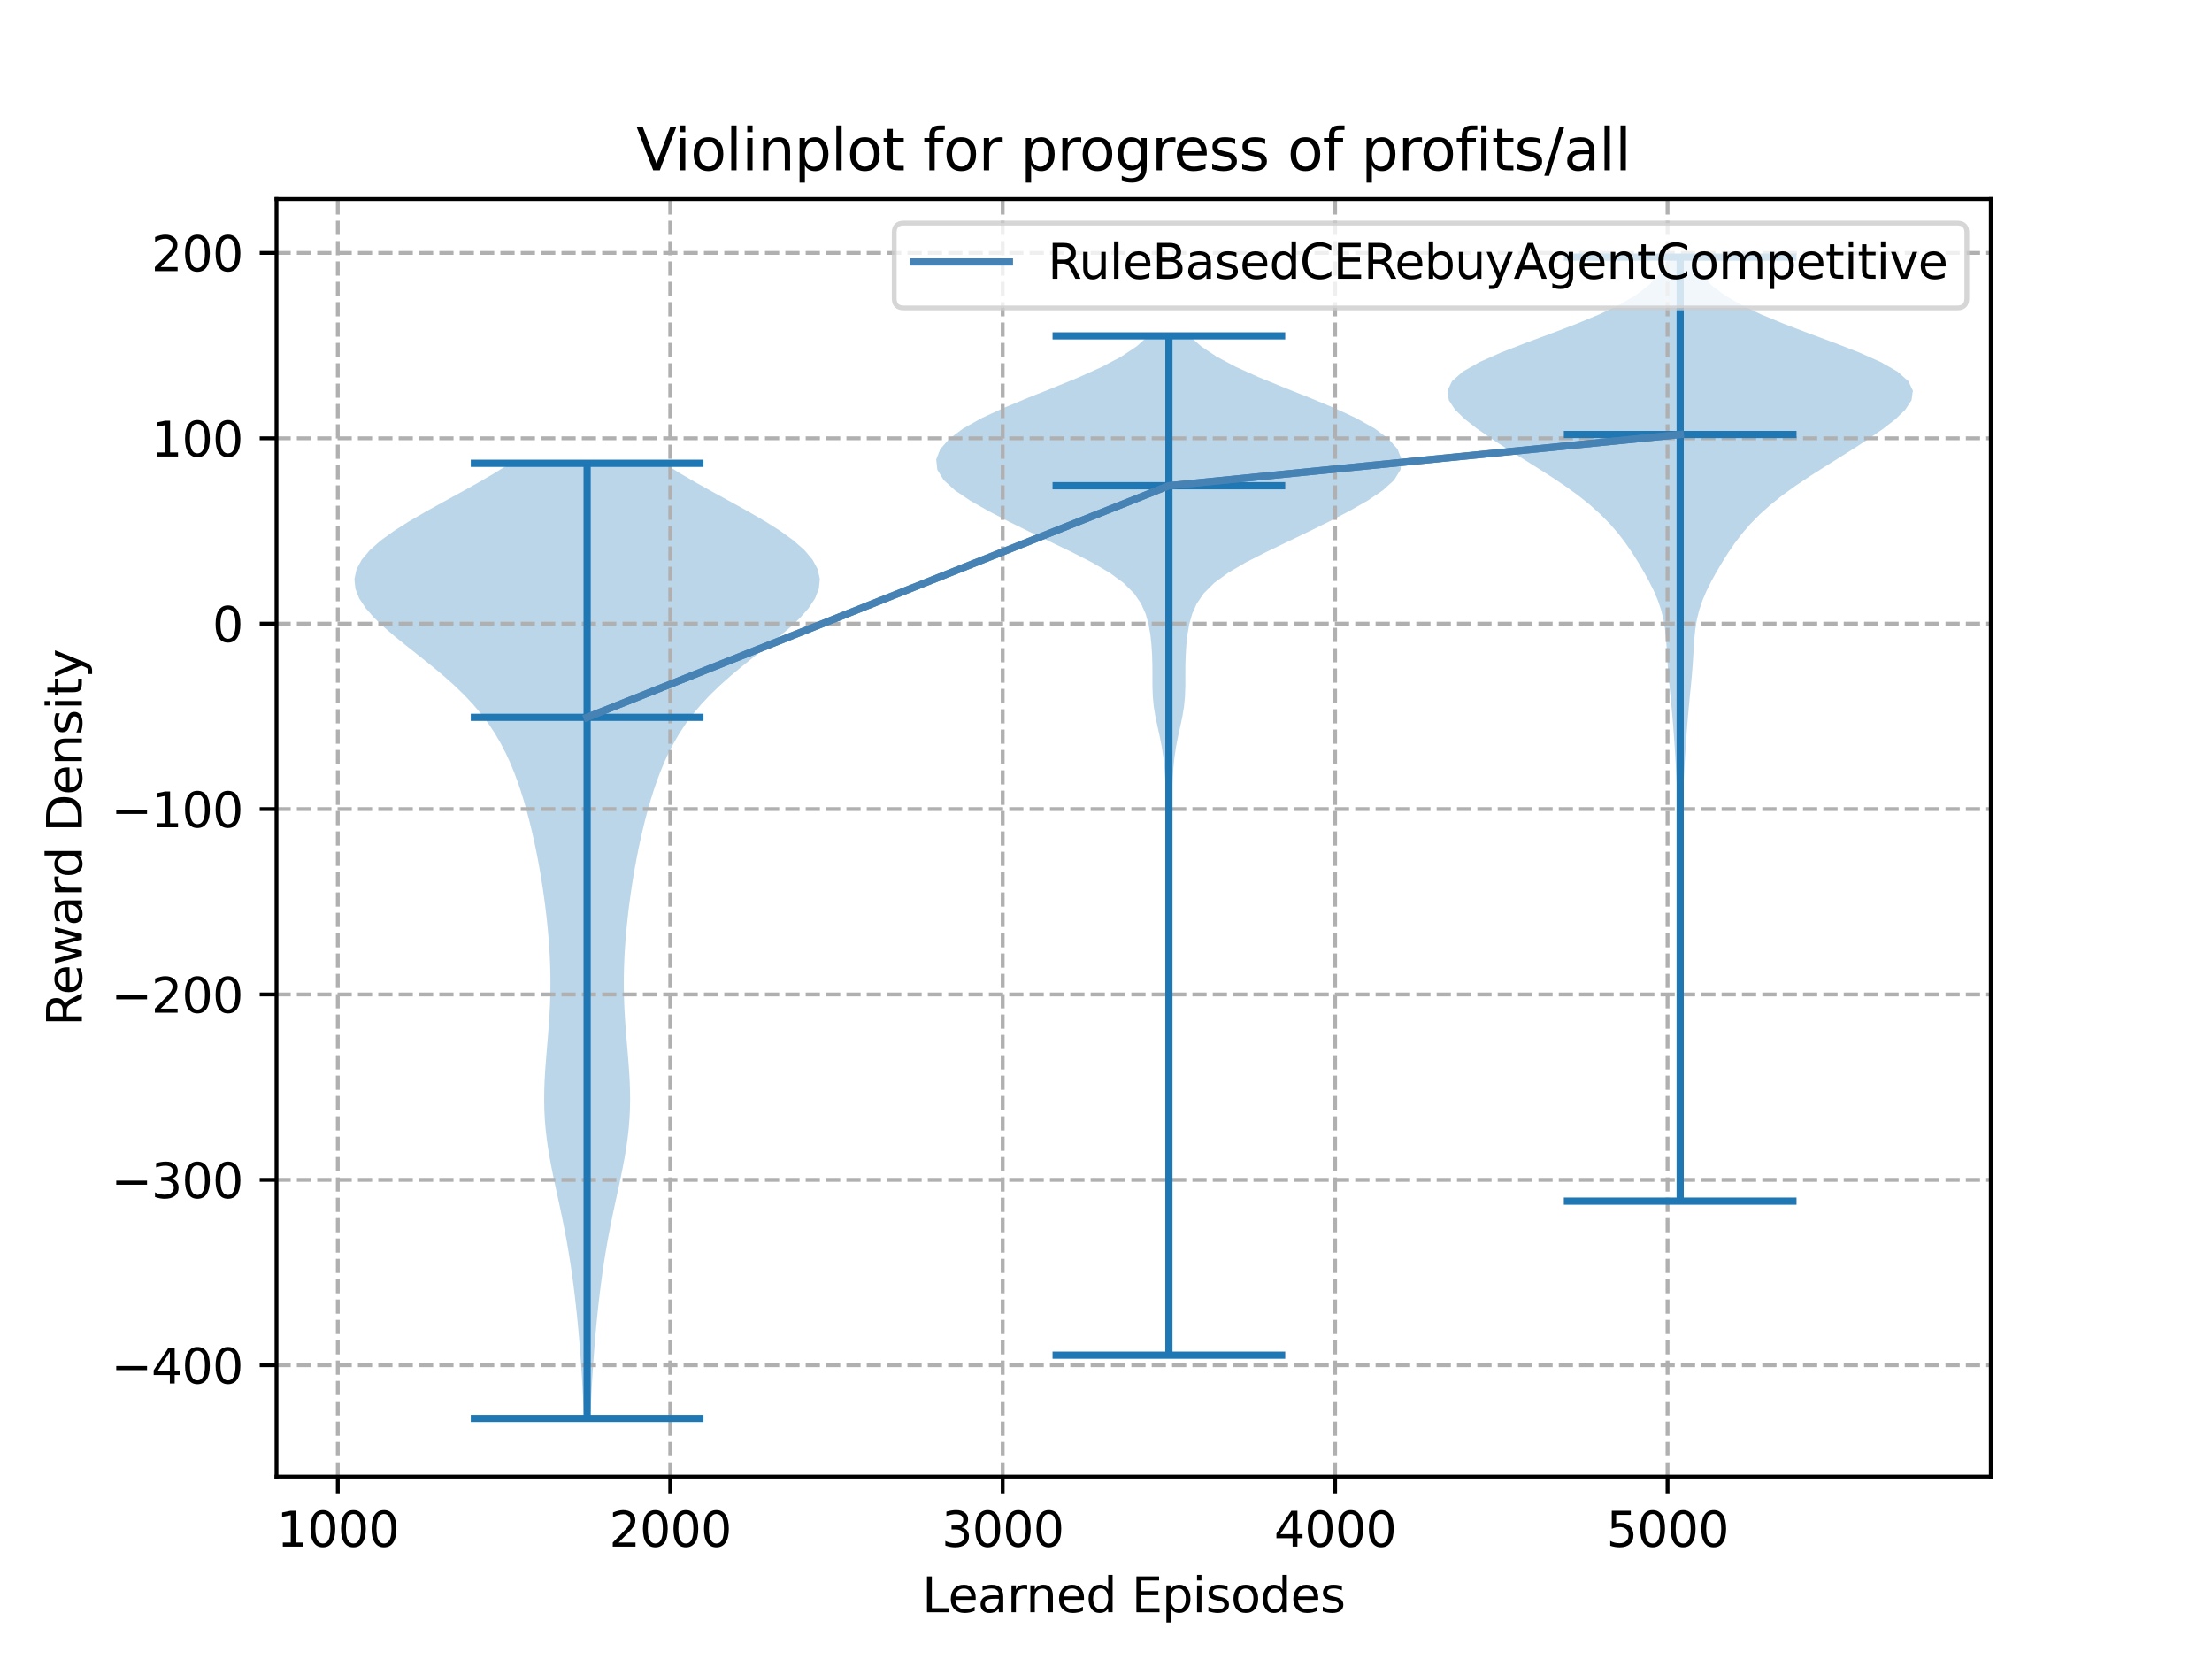 <?xml version="1.0" encoding="utf-8" standalone="no"?>
<!DOCTYPE svg PUBLIC "-//W3C//DTD SVG 1.1//EN"
  "http://www.w3.org/Graphics/SVG/1.1/DTD/svg11.dtd">
<svg xmlns:xlink="http://www.w3.org/1999/xlink" width="460.8pt" height="345.6pt" viewBox="0 0 460.8 345.6" xmlns="http://www.w3.org/2000/svg" version="1.1">
 <defs>
  <style type="text/css">*{stroke-linejoin: round; stroke-linecap: butt}</style>
 </defs>
 <g id="figure_1">
  <g id="patch_1">
   <path d="M 0 345.6 
L 460.8 345.6 
L 460.8 0 
L 0 0 
z
" style="fill: #ffffff"/>
  </g>
  <g id="axes_1">
   <g id="patch_2">
    <path d="M 57.6 307.584 
L 414.72 307.584 
L 414.72 41.472 
L 57.6 41.472 
z
" style="fill: #ffffff"/>
   </g>
   <g id="PolyCollection_1">
    <path d="M 122.962 295.488 
L 121.657 295.488 
L 121.567 293.478 
L 121.469 291.468 
L 121.364 289.459 
L 121.25 287.449 
L 121.127 285.439 
L 120.991 283.429 
L 120.844 281.419 
L 120.684 279.409 
L 120.51 277.4 
L 120.322 275.39 
L 120.119 273.38 
L 119.901 271.37 
L 119.665 269.36 
L 119.412 267.35 
L 119.14 265.341 
L 118.846 263.331 
L 118.529 261.321 
L 118.189 259.311 
L 117.823 257.301 
L 117.435 255.292 
L 117.025 253.282 
L 116.6 251.272 
L 116.164 249.262 
L 115.728 247.252 
L 115.299 245.242 
L 114.891 243.233 
L 114.512 241.223 
L 114.175 239.213 
L 113.889 237.203 
L 113.66 235.193 
L 113.494 233.184 
L 113.393 231.174 
L 113.356 229.164 
L 113.377 227.154 
L 113.449 225.144 
L 113.564 223.134 
L 113.709 221.125 
L 113.873 219.115 
L 114.043 217.105 
L 114.209 215.095 
L 114.359 213.085 
L 114.486 211.075 
L 114.582 209.066 
L 114.644 207.056 
L 114.669 205.046 
L 114.656 203.036 
L 114.605 201.026 
L 114.518 199.017 
L 114.396 197.007 
L 114.242 194.997 
L 114.058 192.987 
L 113.846 190.977 
L 113.606 188.967 
L 113.341 186.958 
L 113.05 184.948 
L 112.734 182.938 
L 112.392 180.928 
L 112.022 178.918 
L 111.625 176.908 
L 111.197 174.899 
L 110.737 172.889 
L 110.242 170.879 
L 109.709 168.869 
L 109.132 166.859 
L 108.507 164.85 
L 107.824 162.84 
L 107.074 160.83 
L 106.243 158.82 
L 105.316 156.81 
L 104.275 154.8 
L 103.099 152.791 
L 101.768 150.781 
L 100.262 148.771 
L 98.568 146.761 
L 96.677 144.751 
L 94.592 142.741 
L 92.329 140.732 
L 89.919 138.722 
L 87.41 136.712 
L 84.869 134.702 
L 82.375 132.692 
L 80.023 130.683 
L 77.914 128.673 
L 76.15 126.663 
L 74.828 124.653 
L 74.034 122.643 
L 73.833 120.633 
L 74.264 118.624 
L 75.339 116.614 
L 77.039 114.604 
L 79.314 112.594 
L 82.088 110.584 
L 85.262 108.575 
L 88.723 106.565 
L 92.35 104.555 
L 96.024 102.545 
L 99.632 100.535 
L 103.077 98.525 
L 106.279 96.516 
L 138.339 96.516 
L 138.339 96.516 
L 141.542 98.525 
L 144.987 100.535 
L 148.595 102.545 
L 152.268 104.555 
L 155.896 106.565 
L 159.357 108.575 
L 162.531 110.584 
L 165.305 112.594 
L 167.58 114.604 
L 169.28 116.614 
L 170.355 118.624 
L 170.786 120.633 
L 170.584 122.643 
L 169.79 124.653 
L 168.469 126.663 
L 166.705 128.673 
L 164.596 130.683 
L 162.244 132.692 
L 159.75 134.702 
L 157.208 136.712 
L 154.7 138.722 
L 152.289 140.732 
L 150.026 142.741 
L 147.941 144.751 
L 146.05 146.761 
L 144.356 148.771 
L 142.851 150.781 
L 141.52 152.791 
L 140.344 154.8 
L 139.302 156.81 
L 138.376 158.82 
L 137.545 160.83 
L 136.795 162.84 
L 136.112 164.85 
L 135.486 166.859 
L 134.91 168.869 
L 134.376 170.879 
L 133.882 172.889 
L 133.422 174.899 
L 132.994 176.908 
L 132.596 178.918 
L 132.227 180.928 
L 131.885 182.938 
L 131.568 184.948 
L 131.278 186.958 
L 131.012 188.967 
L 130.773 190.977 
L 130.561 192.987 
L 130.377 194.997 
L 130.223 197.007 
L 130.101 199.017 
L 130.014 201.026 
L 129.963 203.036 
L 129.949 205.046 
L 129.974 207.056 
L 130.036 209.066 
L 130.133 211.075 
L 130.259 213.085 
L 130.41 215.095 
L 130.575 217.105 
L 130.746 219.115 
L 130.909 221.125 
L 131.055 223.134 
L 131.169 225.144 
L 131.242 227.154 
L 131.263 229.164 
L 131.225 231.174 
L 131.124 233.184 
L 130.959 235.193 
L 130.73 237.203 
L 130.444 239.213 
L 130.106 241.223 
L 129.728 243.233 
L 129.319 245.242 
L 128.891 247.252 
L 128.454 249.262 
L 128.019 251.272 
L 127.593 253.282 
L 127.184 255.292 
L 126.795 257.301 
L 126.43 259.311 
L 126.089 261.321 
L 125.773 263.331 
L 125.479 265.341 
L 125.206 267.35 
L 124.953 269.36 
L 124.718 271.37 
L 124.499 273.38 
L 124.296 275.39 
L 124.108 277.4 
L 123.934 279.409 
L 123.774 281.419 
L 123.627 283.429 
L 123.492 285.439 
L 123.368 287.449 
L 123.254 289.459 
L 123.149 291.468 
L 123.052 293.478 
L 122.962 295.488 
z
" clip-path="url(#p02c61606a8)" style="fill: #1f77b4; fill-opacity: 0.3"/>
   </g>
   <g id="PolyCollection_2">
    <path d="M 243.741 282.307 
L 243.26 282.307 
L 243.276 280.162 
L 243.319 278.017 
L 243.372 275.872 
L 243.422 273.727 
L 243.459 271.583 
L 243.481 269.438 
L 243.493 267.293 
L 243.498 265.148 
L 243.5 263.003 
L 243.501 260.859 
L 243.501 258.714 
L 243.501 256.569 
L 243.5 254.424 
L 243.499 252.279 
L 243.496 250.135 
L 243.489 247.99 
L 243.473 245.845 
L 243.444 243.7 
L 243.401 241.555 
L 243.348 239.411 
L 243.296 237.266 
L 243.261 235.121 
L 243.251 232.976 
L 243.264 230.831 
L 243.284 228.687 
L 243.293 226.542 
L 243.285 224.397 
L 243.265 222.252 
L 243.251 220.107 
L 243.259 217.963 
L 243.294 215.818 
L 243.345 213.673 
L 243.398 211.528 
L 243.442 209.383 
L 243.469 207.238 
L 243.481 205.094 
L 243.479 202.949 
L 243.461 200.804 
L 243.428 198.659 
L 243.379 196.514 
L 243.323 194.37 
L 243.271 192.225 
L 243.236 190.08 
L 243.221 187.935 
L 243.219 185.79 
L 243.214 183.646 
L 243.2 181.501 
L 243.176 179.356 
L 243.146 177.211 
L 243.113 175.066 
L 243.074 172.922 
L 243.025 170.777 
L 242.965 168.632 
L 242.896 166.487 
L 242.817 164.342 
L 242.717 162.198 
L 242.573 160.053 
L 242.357 157.908 
L 242.045 155.763 
L 241.633 153.618 
L 241.16 151.474 
L 240.702 149.329 
L 240.346 147.184 
L 240.143 145.039 
L 240.074 142.894 
L 240.072 140.749 
L 240.062 138.605 
L 239.999 136.46 
L 239.863 134.315 
L 239.632 132.17 
L 239.257 130.025 
L 238.655 127.881 
L 237.698 125.736 
L 236.223 123.591 
L 234.066 121.446 
L 231.133 119.301 
L 227.465 117.157 
L 223.263 115.012 
L 218.805 112.867 
L 214.332 110.722 
L 209.988 108.577 
L 205.866 106.433 
L 202.103 104.288 
L 198.921 102.143 
L 196.577 99.998 
L 195.255 97.853 
L 195.024 95.709 
L 195.868 93.564 
L 197.747 91.419 
L 200.624 89.274 
L 204.438 87.129 
L 209.05 84.985 
L 214.215 82.84 
L 219.601 80.695 
L 224.836 78.55 
L 229.589 76.405 
L 233.622 74.261 
L 236.827 72.116 
L 239.219 69.971 
L 247.783 69.971 
L 247.783 69.971 
L 250.175 72.116 
L 253.38 74.261 
L 257.413 76.405 
L 262.165 78.55 
L 267.401 80.695 
L 272.786 82.84 
L 277.952 84.985 
L 282.564 87.129 
L 286.378 89.274 
L 289.255 91.419 
L 291.134 93.564 
L 291.977 95.709 
L 291.746 97.853 
L 290.425 99.998 
L 288.08 102.143 
L 284.899 104.288 
L 281.135 106.433 
L 277.013 108.577 
L 272.67 110.722 
L 268.197 112.867 
L 263.738 115.012 
L 259.536 117.157 
L 255.869 119.301 
L 252.935 121.446 
L 250.779 123.591 
L 249.304 125.736 
L 248.346 127.881 
L 247.744 130.025 
L 247.37 132.17 
L 247.139 134.315 
L 247.003 136.46 
L 246.94 138.605 
L 246.93 140.749 
L 246.927 142.894 
L 246.858 145.039 
L 246.655 147.184 
L 246.3 149.329 
L 245.842 151.474 
L 245.368 153.618 
L 244.956 155.763 
L 244.644 157.908 
L 244.429 160.053 
L 244.285 162.198 
L 244.184 164.342 
L 244.105 166.487 
L 244.037 168.632 
L 243.977 170.777 
L 243.928 172.922 
L 243.888 175.066 
L 243.855 177.211 
L 243.826 179.356 
L 243.801 181.501 
L 243.787 183.646 
L 243.783 185.79 
L 243.78 187.935 
L 243.765 190.08 
L 243.73 192.225 
L 243.679 194.37 
L 243.622 196.514 
L 243.574 198.659 
L 243.54 200.804 
L 243.523 202.949 
L 243.52 205.094 
L 243.532 207.238 
L 243.56 209.383 
L 243.603 211.528 
L 243.657 213.673 
L 243.708 215.818 
L 243.742 217.963 
L 243.75 220.107 
L 243.737 222.252 
L 243.717 224.397 
L 243.708 226.542 
L 243.718 228.687 
L 243.738 230.831 
L 243.751 232.976 
L 243.741 235.121 
L 243.705 237.266 
L 243.653 239.411 
L 243.6 241.555 
L 243.557 243.7 
L 243.528 245.845 
L 243.513 247.99 
L 243.505 250.135 
L 243.502 252.279 
L 243.501 254.424 
L 243.501 256.569 
L 243.501 258.714 
L 243.501 260.859 
L 243.502 263.003 
L 243.503 265.148 
L 243.509 267.293 
L 243.52 269.438 
L 243.543 271.583 
L 243.579 273.727 
L 243.629 275.872 
L 243.683 278.017 
L 243.725 280.162 
L 243.741 282.307 
z
" clip-path="url(#p02c61606a8)" style="fill: #1f77b4; fill-opacity: 0.3"/>
   </g>
   <g id="PolyCollection_3">
    <path d="M 350.248 250.216 
L 349.773 250.216 
L 349.785 248.229 
L 349.818 246.243 
L 349.862 244.257 
L 349.907 242.27 
L 349.946 240.284 
L 349.974 238.298 
L 349.992 236.311 
L 350.002 234.325 
L 350.006 232.339 
L 350.006 230.352 
L 350.001 228.366 
L 349.99 226.38 
L 349.967 224.393 
L 349.929 222.407 
L 349.871 220.421 
L 349.793 218.434 
L 349.703 216.448 
L 349.616 214.462 
L 349.547 212.475 
L 349.509 210.489 
L 349.505 208.503 
L 349.528 206.516 
L 349.567 204.53 
L 349.609 202.543 
L 349.653 200.557 
L 349.698 198.571 
L 349.746 196.584 
L 349.797 194.598 
L 349.844 192.612 
L 349.877 190.625 
L 349.891 188.639 
L 349.881 186.653 
L 349.853 184.666 
L 349.814 182.68 
L 349.775 180.694 
L 349.745 178.707 
L 349.725 176.721 
L 349.706 174.735 
L 349.677 172.748 
L 349.627 170.762 
L 349.553 168.776 
L 349.463 166.789 
L 349.365 164.803 
L 349.267 162.817 
L 349.168 160.83 
L 349.062 158.844 
L 348.946 156.858 
L 348.816 154.871 
L 348.673 152.885 
L 348.521 150.899 
L 348.356 148.912 
L 348.177 146.926 
L 347.985 144.94 
L 347.788 142.953 
L 347.601 140.967 
L 347.439 138.981 
L 347.307 136.994 
L 347.192 135.008 
L 347.059 133.022 
L 346.856 131.035 
L 346.529 129.049 
L 346.039 127.063 
L 345.366 125.076 
L 344.521 123.09 
L 343.532 121.104 
L 342.437 119.117 
L 341.261 117.131 
L 340.005 115.145 
L 338.643 113.158 
L 337.129 111.172 
L 335.417 109.186 
L 333.468 107.199 
L 331.26 105.213 
L 328.78 103.226 
L 326.036 101.24 
L 323.068 99.254 
L 319.947 97.267 
L 316.766 95.281 
L 313.617 93.295 
L 310.576 91.308 
L 307.721 89.322 
L 305.172 87.336 
L 303.118 85.349 
L 301.815 83.363 
L 301.534 81.377 
L 302.485 79.39 
L 304.746 77.404 
L 308.229 75.418 
L 312.695 73.431 
L 317.799 71.445 
L 323.151 69.459 
L 328.377 67.472 
L 333.17 65.486 
L 337.316 63.5 
L 340.71 61.513 
L 343.347 59.527 
L 345.305 57.541 
L 346.713 55.554 
L 347.713 53.568 
L 352.308 53.568 
L 352.308 53.568 
L 353.308 55.554 
L 354.716 57.541 
L 356.675 59.527 
L 359.311 61.513 
L 362.705 63.5 
L 366.851 65.486 
L 371.644 67.472 
L 376.871 69.459 
L 382.223 71.445 
L 387.327 73.431 
L 391.793 75.418 
L 395.276 77.404 
L 397.536 79.39 
L 398.487 81.377 
L 398.207 83.363 
L 396.904 85.349 
L 394.85 87.336 
L 392.3 89.322 
L 389.445 91.308 
L 386.404 93.295 
L 383.255 95.281 
L 380.075 97.267 
L 376.954 99.254 
L 373.985 101.24 
L 371.242 103.226 
L 368.762 105.213 
L 366.553 107.199 
L 364.605 109.186 
L 362.892 111.172 
L 361.378 113.158 
L 360.016 115.145 
L 358.761 117.131 
L 357.585 119.117 
L 356.489 121.104 
L 355.5 123.09 
L 354.655 125.076 
L 353.983 127.063 
L 353.492 129.049 
L 353.165 131.035 
L 352.962 133.022 
L 352.829 135.008 
L 352.714 136.994 
L 352.582 138.981 
L 352.42 140.967 
L 352.233 142.953 
L 352.036 144.94 
L 351.844 146.926 
L 351.666 148.912 
L 351.501 150.899 
L 351.348 152.885 
L 351.206 154.871 
L 351.076 156.858 
L 350.959 158.844 
L 350.854 160.83 
L 350.755 162.817 
L 350.656 164.803 
L 350.559 166.789 
L 350.468 168.776 
L 350.395 170.762 
L 350.345 172.748 
L 350.315 174.735 
L 350.297 176.721 
L 350.276 178.707 
L 350.246 180.694 
L 350.208 182.68 
L 350.169 184.666 
L 350.14 186.653 
L 350.131 188.639 
L 350.144 190.625 
L 350.178 192.612 
L 350.224 194.598 
L 350.275 196.584 
L 350.324 198.571 
L 350.369 200.557 
L 350.412 202.543 
L 350.455 204.53 
L 350.493 206.516 
L 350.516 208.503 
L 350.513 210.489 
L 350.475 212.475 
L 350.406 214.462 
L 350.318 216.448 
L 350.228 218.434 
L 350.151 220.421 
L 350.092 222.407 
L 350.054 224.393 
L 350.031 226.38 
L 350.02 228.366 
L 350.015 230.352 
L 350.015 232.339 
L 350.02 234.325 
L 350.029 236.311 
L 350.047 238.298 
L 350.075 240.284 
L 350.114 242.27 
L 350.159 244.257 
L 350.204 246.243 
L 350.236 248.229 
L 350.248 250.216 
z
" clip-path="url(#p02c61606a8)" style="fill: #1f77b4; fill-opacity: 0.3"/>
   </g>
   <g id="matplotlib.axis_1">
    <g id="xtick_1">
     <g id="line2d_1">
      <path d="M 70.37 307.584 
L 70.37 41.472 
" clip-path="url(#p02c61606a8)" style="fill: none; stroke-dasharray: 2.96,1.28; stroke-dashoffset: 0; stroke: #b0b0b0; stroke-width: 0.8"/>
     </g>
     <g id="line2d_2">
      <defs>
       <path id="md2930f8156" d="M 0 0 
L 0 3.5 
" style="stroke: #000000; stroke-width: 0.8"/>
      </defs>
      <g>
       <use xlink:href="#md2930f8156" x="70.37" y="307.584" style="stroke: #000000; stroke-width: 0.8"/>
      </g>
     </g>
     <g id="text_1">
      <!-- 1000 -->
      <g transform="translate(57.645 322.182)scale(0.1 -0.1)">
       <defs>
        <path id="DejaVuSans-31" d="M 794 531 
L 1825 531 
L 1825 4091 
L 703 3866 
L 703 4441 
L 1819 4666 
L 2450 4666 
L 2450 531 
L 3481 531 
L 3481 0 
L 794 0 
L 794 531 
z
" transform="scale(0.016)"/>
        <path id="DejaVuSans-30" d="M 2034 4250 
Q 1547 4250 1301 3770 
Q 1056 3291 1056 2328 
Q 1056 1369 1301 889 
Q 1547 409 2034 409 
Q 2525 409 2770 889 
Q 3016 1369 3016 2328 
Q 3016 3291 2770 3770 
Q 2525 4250 2034 4250 
z
M 2034 4750 
Q 2819 4750 3233 4129 
Q 3647 3509 3647 2328 
Q 3647 1150 3233 529 
Q 2819 -91 2034 -91 
Q 1250 -91 836 529 
Q 422 1150 422 2328 
Q 422 3509 836 4129 
Q 1250 4750 2034 4750 
z
" transform="scale(0.016)"/>
       </defs>
       <use xlink:href="#DejaVuSans-31"/>
       <use xlink:href="#DejaVuSans-30" x="63.623"/>
       <use xlink:href="#DejaVuSans-30" x="127.246"/>
       <use xlink:href="#DejaVuSans-30" x="190.869"/>
      </g>
     </g>
    </g>
    <g id="xtick_2">
     <g id="line2d_3">
      <path d="M 139.622 307.584 
L 139.622 41.472 
" clip-path="url(#p02c61606a8)" style="fill: none; stroke-dasharray: 2.96,1.28; stroke-dashoffset: 0; stroke: #b0b0b0; stroke-width: 0.8"/>
     </g>
     <g id="line2d_4">
      <g>
       <use xlink:href="#md2930f8156" x="139.622" y="307.584" style="stroke: #000000; stroke-width: 0.8"/>
      </g>
     </g>
     <g id="text_2">
      <!-- 2000 -->
      <g transform="translate(126.897 322.182)scale(0.1 -0.1)">
       <defs>
        <path id="DejaVuSans-32" d="M 1228 531 
L 3431 531 
L 3431 0 
L 469 0 
L 469 531 
Q 828 903 1448 1529 
Q 2069 2156 2228 2338 
Q 2531 2678 2651 2914 
Q 2772 3150 2772 3378 
Q 2772 3750 2511 3984 
Q 2250 4219 1831 4219 
Q 1534 4219 1204 4116 
Q 875 4013 500 3803 
L 500 4441 
Q 881 4594 1212 4672 
Q 1544 4750 1819 4750 
Q 2544 4750 2975 4387 
Q 3406 4025 3406 3419 
Q 3406 3131 3298 2873 
Q 3191 2616 2906 2266 
Q 2828 2175 2409 1742 
Q 1991 1309 1228 531 
z
" transform="scale(0.016)"/>
       </defs>
       <use xlink:href="#DejaVuSans-32"/>
       <use xlink:href="#DejaVuSans-30" x="63.623"/>
       <use xlink:href="#DejaVuSans-30" x="127.246"/>
       <use xlink:href="#DejaVuSans-30" x="190.869"/>
      </g>
     </g>
    </g>
    <g id="xtick_3">
     <g id="line2d_5">
      <path d="M 208.875 307.584 
L 208.875 41.472 
" clip-path="url(#p02c61606a8)" style="fill: none; stroke-dasharray: 2.96,1.28; stroke-dashoffset: 0; stroke: #b0b0b0; stroke-width: 0.8"/>
     </g>
     <g id="line2d_6">
      <g>
       <use xlink:href="#md2930f8156" x="208.875" y="307.584" style="stroke: #000000; stroke-width: 0.8"/>
      </g>
     </g>
     <g id="text_3">
      <!-- 3000 -->
      <g transform="translate(196.15 322.182)scale(0.1 -0.1)">
       <defs>
        <path id="DejaVuSans-33" d="M 2597 2516 
Q 3050 2419 3304 2112 
Q 3559 1806 3559 1356 
Q 3559 666 3084 287 
Q 2609 -91 1734 -91 
Q 1441 -91 1130 -33 
Q 819 25 488 141 
L 488 750 
Q 750 597 1062 519 
Q 1375 441 1716 441 
Q 2309 441 2620 675 
Q 2931 909 2931 1356 
Q 2931 1769 2642 2001 
Q 2353 2234 1838 2234 
L 1294 2234 
L 1294 2753 
L 1863 2753 
Q 2328 2753 2575 2939 
Q 2822 3125 2822 3475 
Q 2822 3834 2567 4026 
Q 2313 4219 1838 4219 
Q 1578 4219 1281 4162 
Q 984 4106 628 3988 
L 628 4550 
Q 988 4650 1302 4700 
Q 1616 4750 1894 4750 
Q 2613 4750 3031 4423 
Q 3450 4097 3450 3541 
Q 3450 3153 3228 2886 
Q 3006 2619 2597 2516 
z
" transform="scale(0.016)"/>
       </defs>
       <use xlink:href="#DejaVuSans-33"/>
       <use xlink:href="#DejaVuSans-30" x="63.623"/>
       <use xlink:href="#DejaVuSans-30" x="127.246"/>
       <use xlink:href="#DejaVuSans-30" x="190.869"/>
      </g>
     </g>
    </g>
    <g id="xtick_4">
     <g id="line2d_7">
      <path d="M 278.127 307.584 
L 278.127 41.472 
" clip-path="url(#p02c61606a8)" style="fill: none; stroke-dasharray: 2.96,1.28; stroke-dashoffset: 0; stroke: #b0b0b0; stroke-width: 0.8"/>
     </g>
     <g id="line2d_8">
      <g>
       <use xlink:href="#md2930f8156" x="278.127" y="307.584" style="stroke: #000000; stroke-width: 0.8"/>
      </g>
     </g>
     <g id="text_4">
      <!-- 4000 -->
      <g transform="translate(265.402 322.182)scale(0.1 -0.1)">
       <defs>
        <path id="DejaVuSans-34" d="M 2419 4116 
L 825 1625 
L 2419 1625 
L 2419 4116 
z
M 2253 4666 
L 3047 4666 
L 3047 1625 
L 3713 1625 
L 3713 1100 
L 3047 1100 
L 3047 0 
L 2419 0 
L 2419 1100 
L 313 1100 
L 313 1709 
L 2253 4666 
z
" transform="scale(0.016)"/>
       </defs>
       <use xlink:href="#DejaVuSans-34"/>
       <use xlink:href="#DejaVuSans-30" x="63.623"/>
       <use xlink:href="#DejaVuSans-30" x="127.246"/>
       <use xlink:href="#DejaVuSans-30" x="190.869"/>
      </g>
     </g>
    </g>
    <g id="xtick_5">
     <g id="line2d_9">
      <path d="M 347.379 307.584 
L 347.379 41.472 
" clip-path="url(#p02c61606a8)" style="fill: none; stroke-dasharray: 2.96,1.28; stroke-dashoffset: 0; stroke: #b0b0b0; stroke-width: 0.8"/>
     </g>
     <g id="line2d_10">
      <g>
       <use xlink:href="#md2930f8156" x="347.379" y="307.584" style="stroke: #000000; stroke-width: 0.8"/>
      </g>
     </g>
     <g id="text_5">
      <!-- 5000 -->
      <g transform="translate(334.654 322.182)scale(0.1 -0.1)">
       <defs>
        <path id="DejaVuSans-35" d="M 691 4666 
L 3169 4666 
L 3169 4134 
L 1269 4134 
L 1269 2991 
Q 1406 3038 1543 3061 
Q 1681 3084 1819 3084 
Q 2600 3084 3056 2656 
Q 3513 2228 3513 1497 
Q 3513 744 3044 326 
Q 2575 -91 1722 -91 
Q 1428 -91 1123 -41 
Q 819 9 494 109 
L 494 744 
Q 775 591 1075 516 
Q 1375 441 1709 441 
Q 2250 441 2565 725 
Q 2881 1009 2881 1497 
Q 2881 1984 2565 2268 
Q 2250 2553 1709 2553 
Q 1456 2553 1204 2497 
Q 953 2441 691 2322 
L 691 4666 
z
" transform="scale(0.016)"/>
       </defs>
       <use xlink:href="#DejaVuSans-35"/>
       <use xlink:href="#DejaVuSans-30" x="63.623"/>
       <use xlink:href="#DejaVuSans-30" x="127.246"/>
       <use xlink:href="#DejaVuSans-30" x="190.869"/>
      </g>
     </g>
    </g>
    <g id="text_6">
     <!-- Learned Episodes -->
     <g transform="translate(192.102 335.861)scale(0.1 -0.1)">
      <defs>
       <path id="DejaVuSans-4c" d="M 628 4666 
L 1259 4666 
L 1259 531 
L 3531 531 
L 3531 0 
L 628 0 
L 628 4666 
z
" transform="scale(0.016)"/>
       <path id="DejaVuSans-65" d="M 3597 1894 
L 3597 1613 
L 953 1613 
Q 991 1019 1311 708 
Q 1631 397 2203 397 
Q 2534 397 2845 478 
Q 3156 559 3463 722 
L 3463 178 
Q 3153 47 2828 -22 
Q 2503 -91 2169 -91 
Q 1331 -91 842 396 
Q 353 884 353 1716 
Q 353 2575 817 3079 
Q 1281 3584 2069 3584 
Q 2775 3584 3186 3129 
Q 3597 2675 3597 1894 
z
M 3022 2063 
Q 3016 2534 2758 2815 
Q 2500 3097 2075 3097 
Q 1594 3097 1305 2825 
Q 1016 2553 972 2059 
L 3022 2063 
z
" transform="scale(0.016)"/>
       <path id="DejaVuSans-61" d="M 2194 1759 
Q 1497 1759 1228 1600 
Q 959 1441 959 1056 
Q 959 750 1161 570 
Q 1363 391 1709 391 
Q 2188 391 2477 730 
Q 2766 1069 2766 1631 
L 2766 1759 
L 2194 1759 
z
M 3341 1997 
L 3341 0 
L 2766 0 
L 2766 531 
Q 2569 213 2275 61 
Q 1981 -91 1556 -91 
Q 1019 -91 701 211 
Q 384 513 384 1019 
Q 384 1609 779 1909 
Q 1175 2209 1959 2209 
L 2766 2209 
L 2766 2266 
Q 2766 2663 2505 2880 
Q 2244 3097 1772 3097 
Q 1472 3097 1187 3025 
Q 903 2953 641 2809 
L 641 3341 
Q 956 3463 1253 3523 
Q 1550 3584 1831 3584 
Q 2591 3584 2966 3190 
Q 3341 2797 3341 1997 
z
" transform="scale(0.016)"/>
       <path id="DejaVuSans-72" d="M 2631 2963 
Q 2534 3019 2420 3045 
Q 2306 3072 2169 3072 
Q 1681 3072 1420 2755 
Q 1159 2438 1159 1844 
L 1159 0 
L 581 0 
L 581 3500 
L 1159 3500 
L 1159 2956 
Q 1341 3275 1631 3429 
Q 1922 3584 2338 3584 
Q 2397 3584 2469 3576 
Q 2541 3569 2628 3553 
L 2631 2963 
z
" transform="scale(0.016)"/>
       <path id="DejaVuSans-6e" d="M 3513 2113 
L 3513 0 
L 2938 0 
L 2938 2094 
Q 2938 2591 2744 2837 
Q 2550 3084 2163 3084 
Q 1697 3084 1428 2787 
Q 1159 2491 1159 1978 
L 1159 0 
L 581 0 
L 581 3500 
L 1159 3500 
L 1159 2956 
Q 1366 3272 1645 3428 
Q 1925 3584 2291 3584 
Q 2894 3584 3203 3211 
Q 3513 2838 3513 2113 
z
" transform="scale(0.016)"/>
       <path id="DejaVuSans-64" d="M 2906 2969 
L 2906 4863 
L 3481 4863 
L 3481 0 
L 2906 0 
L 2906 525 
Q 2725 213 2448 61 
Q 2172 -91 1784 -91 
Q 1150 -91 751 415 
Q 353 922 353 1747 
Q 353 2572 751 3078 
Q 1150 3584 1784 3584 
Q 2172 3584 2448 3432 
Q 2725 3281 2906 2969 
z
M 947 1747 
Q 947 1113 1208 752 
Q 1469 391 1925 391 
Q 2381 391 2643 752 
Q 2906 1113 2906 1747 
Q 2906 2381 2643 2742 
Q 2381 3103 1925 3103 
Q 1469 3103 1208 2742 
Q 947 2381 947 1747 
z
" transform="scale(0.016)"/>
       <path id="DejaVuSans-20" transform="scale(0.016)"/>
       <path id="DejaVuSans-45" d="M 628 4666 
L 3578 4666 
L 3578 4134 
L 1259 4134 
L 1259 2753 
L 3481 2753 
L 3481 2222 
L 1259 2222 
L 1259 531 
L 3634 531 
L 3634 0 
L 628 0 
L 628 4666 
z
" transform="scale(0.016)"/>
       <path id="DejaVuSans-70" d="M 1159 525 
L 1159 -1331 
L 581 -1331 
L 581 3500 
L 1159 3500 
L 1159 2969 
Q 1341 3281 1617 3432 
Q 1894 3584 2278 3584 
Q 2916 3584 3314 3078 
Q 3713 2572 3713 1747 
Q 3713 922 3314 415 
Q 2916 -91 2278 -91 
Q 1894 -91 1617 61 
Q 1341 213 1159 525 
z
M 3116 1747 
Q 3116 2381 2855 2742 
Q 2594 3103 2138 3103 
Q 1681 3103 1420 2742 
Q 1159 2381 1159 1747 
Q 1159 1113 1420 752 
Q 1681 391 2138 391 
Q 2594 391 2855 752 
Q 3116 1113 3116 1747 
z
" transform="scale(0.016)"/>
       <path id="DejaVuSans-69" d="M 603 3500 
L 1178 3500 
L 1178 0 
L 603 0 
L 603 3500 
z
M 603 4863 
L 1178 4863 
L 1178 4134 
L 603 4134 
L 603 4863 
z
" transform="scale(0.016)"/>
       <path id="DejaVuSans-73" d="M 2834 3397 
L 2834 2853 
Q 2591 2978 2328 3040 
Q 2066 3103 1784 3103 
Q 1356 3103 1142 2972 
Q 928 2841 928 2578 
Q 928 2378 1081 2264 
Q 1234 2150 1697 2047 
L 1894 2003 
Q 2506 1872 2764 1633 
Q 3022 1394 3022 966 
Q 3022 478 2636 193 
Q 2250 -91 1575 -91 
Q 1294 -91 989 -36 
Q 684 19 347 128 
L 347 722 
Q 666 556 975 473 
Q 1284 391 1588 391 
Q 1994 391 2212 530 
Q 2431 669 2431 922 
Q 2431 1156 2273 1281 
Q 2116 1406 1581 1522 
L 1381 1569 
Q 847 1681 609 1914 
Q 372 2147 372 2553 
Q 372 3047 722 3315 
Q 1072 3584 1716 3584 
Q 2034 3584 2315 3537 
Q 2597 3491 2834 3397 
z
" transform="scale(0.016)"/>
       <path id="DejaVuSans-6f" d="M 1959 3097 
Q 1497 3097 1228 2736 
Q 959 2375 959 1747 
Q 959 1119 1226 758 
Q 1494 397 1959 397 
Q 2419 397 2687 759 
Q 2956 1122 2956 1747 
Q 2956 2369 2687 2733 
Q 2419 3097 1959 3097 
z
M 1959 3584 
Q 2709 3584 3137 3096 
Q 3566 2609 3566 1747 
Q 3566 888 3137 398 
Q 2709 -91 1959 -91 
Q 1206 -91 779 398 
Q 353 888 353 1747 
Q 353 2609 779 3096 
Q 1206 3584 1959 3584 
z
" transform="scale(0.016)"/>
      </defs>
      <use xlink:href="#DejaVuSans-4c"/>
      <use xlink:href="#DejaVuSans-65" x="53.963"/>
      <use xlink:href="#DejaVuSans-61" x="115.486"/>
      <use xlink:href="#DejaVuSans-72" x="176.766"/>
      <use xlink:href="#DejaVuSans-6e" x="216.129"/>
      <use xlink:href="#DejaVuSans-65" x="279.508"/>
      <use xlink:href="#DejaVuSans-64" x="341.031"/>
      <use xlink:href="#DejaVuSans-20" x="404.508"/>
      <use xlink:href="#DejaVuSans-45" x="436.295"/>
      <use xlink:href="#DejaVuSans-70" x="499.479"/>
      <use xlink:href="#DejaVuSans-69" x="562.955"/>
      <use xlink:href="#DejaVuSans-73" x="590.738"/>
      <use xlink:href="#DejaVuSans-6f" x="642.838"/>
      <use xlink:href="#DejaVuSans-64" x="704.02"/>
      <use xlink:href="#DejaVuSans-65" x="767.496"/>
      <use xlink:href="#DejaVuSans-73" x="829.02"/>
     </g>
    </g>
   </g>
   <g id="matplotlib.axis_2">
    <g id="ytick_1">
     <g id="line2d_11">
      <path d="M 57.6 284.404 
L 414.72 284.404 
" clip-path="url(#p02c61606a8)" style="fill: none; stroke-dasharray: 2.96,1.28; stroke-dashoffset: 0; stroke: #b0b0b0; stroke-width: 0.8"/>
     </g>
     <g id="line2d_12">
      <defs>
       <path id="m7e5c1b7eaf" d="M 0 0 
L -3.5 0 
" style="stroke: #000000; stroke-width: 0.8"/>
      </defs>
      <g>
       <use xlink:href="#m7e5c1b7eaf" x="57.6" y="284.404" style="stroke: #000000; stroke-width: 0.8"/>
      </g>
     </g>
     <g id="text_7">
      <!-- −400 -->
      <g transform="translate(23.133 288.203)scale(0.1 -0.1)">
       <defs>
        <path id="DejaVuSans-2212" d="M 678 2272 
L 4684 2272 
L 4684 1741 
L 678 1741 
L 678 2272 
z
" transform="scale(0.016)"/>
       </defs>
       <use xlink:href="#DejaVuSans-2212"/>
       <use xlink:href="#DejaVuSans-34" x="83.789"/>
       <use xlink:href="#DejaVuSans-30" x="147.412"/>
       <use xlink:href="#DejaVuSans-30" x="211.035"/>
      </g>
     </g>
    </g>
    <g id="ytick_2">
     <g id="line2d_13">
      <path d="M 57.6 245.784 
L 414.72 245.784 
" clip-path="url(#p02c61606a8)" style="fill: none; stroke-dasharray: 2.96,1.28; stroke-dashoffset: 0; stroke: #b0b0b0; stroke-width: 0.8"/>
     </g>
     <g id="line2d_14">
      <g>
       <use xlink:href="#m7e5c1b7eaf" x="57.6" y="245.784" style="stroke: #000000; stroke-width: 0.8"/>
      </g>
     </g>
     <g id="text_8">
      <!-- −300 -->
      <g transform="translate(23.133 249.583)scale(0.1 -0.1)">
       <use xlink:href="#DejaVuSans-2212"/>
       <use xlink:href="#DejaVuSans-33" x="83.789"/>
       <use xlink:href="#DejaVuSans-30" x="147.412"/>
       <use xlink:href="#DejaVuSans-30" x="211.035"/>
      </g>
     </g>
    </g>
    <g id="ytick_3">
     <g id="line2d_15">
      <path d="M 57.6 207.163 
L 414.72 207.163 
" clip-path="url(#p02c61606a8)" style="fill: none; stroke-dasharray: 2.96,1.28; stroke-dashoffset: 0; stroke: #b0b0b0; stroke-width: 0.8"/>
     </g>
     <g id="line2d_16">
      <g>
       <use xlink:href="#m7e5c1b7eaf" x="57.6" y="207.163" style="stroke: #000000; stroke-width: 0.8"/>
      </g>
     </g>
     <g id="text_9">
      <!-- −200 -->
      <g transform="translate(23.133 210.962)scale(0.1 -0.1)">
       <use xlink:href="#DejaVuSans-2212"/>
       <use xlink:href="#DejaVuSans-32" x="83.789"/>
       <use xlink:href="#DejaVuSans-30" x="147.412"/>
       <use xlink:href="#DejaVuSans-30" x="211.035"/>
      </g>
     </g>
    </g>
    <g id="ytick_4">
     <g id="line2d_17">
      <path d="M 57.6 168.543 
L 414.72 168.543 
" clip-path="url(#p02c61606a8)" style="fill: none; stroke-dasharray: 2.96,1.28; stroke-dashoffset: 0; stroke: #b0b0b0; stroke-width: 0.8"/>
     </g>
     <g id="line2d_18">
      <g>
       <use xlink:href="#m7e5c1b7eaf" x="57.6" y="168.543" style="stroke: #000000; stroke-width: 0.8"/>
      </g>
     </g>
     <g id="text_10">
      <!-- −100 -->
      <g transform="translate(23.133 172.342)scale(0.1 -0.1)">
       <use xlink:href="#DejaVuSans-2212"/>
       <use xlink:href="#DejaVuSans-31" x="83.789"/>
       <use xlink:href="#DejaVuSans-30" x="147.412"/>
       <use xlink:href="#DejaVuSans-30" x="211.035"/>
      </g>
     </g>
    </g>
    <g id="ytick_5">
     <g id="line2d_19">
      <path d="M 57.6 129.922 
L 414.72 129.922 
" clip-path="url(#p02c61606a8)" style="fill: none; stroke-dasharray: 2.96,1.28; stroke-dashoffset: 0; stroke: #b0b0b0; stroke-width: 0.8"/>
     </g>
     <g id="line2d_20">
      <g>
       <use xlink:href="#m7e5c1b7eaf" x="57.6" y="129.922" style="stroke: #000000; stroke-width: 0.8"/>
      </g>
     </g>
     <g id="text_11">
      <!-- 0 -->
      <g transform="translate(44.237 133.721)scale(0.1 -0.1)">
       <use xlink:href="#DejaVuSans-30"/>
      </g>
     </g>
    </g>
    <g id="ytick_6">
     <g id="line2d_21">
      <path d="M 57.6 91.302 
L 414.72 91.302 
" clip-path="url(#p02c61606a8)" style="fill: none; stroke-dasharray: 2.96,1.28; stroke-dashoffset: 0; stroke: #b0b0b0; stroke-width: 0.8"/>
     </g>
     <g id="line2d_22">
      <g>
       <use xlink:href="#m7e5c1b7eaf" x="57.6" y="91.302" style="stroke: #000000; stroke-width: 0.8"/>
      </g>
     </g>
     <g id="text_12">
      <!-- 100 -->
      <g transform="translate(31.512 95.101)scale(0.1 -0.1)">
       <use xlink:href="#DejaVuSans-31"/>
       <use xlink:href="#DejaVuSans-30" x="63.623"/>
       <use xlink:href="#DejaVuSans-30" x="127.246"/>
      </g>
     </g>
    </g>
    <g id="ytick_7">
     <g id="line2d_23">
      <path d="M 57.6 52.681 
L 414.72 52.681 
" clip-path="url(#p02c61606a8)" style="fill: none; stroke-dasharray: 2.96,1.28; stroke-dashoffset: 0; stroke: #b0b0b0; stroke-width: 0.8"/>
     </g>
     <g id="line2d_24">
      <g>
       <use xlink:href="#m7e5c1b7eaf" x="57.6" y="52.681" style="stroke: #000000; stroke-width: 0.8"/>
      </g>
     </g>
     <g id="text_13">
      <!-- 200 -->
      <g transform="translate(31.512 56.481)scale(0.1 -0.1)">
       <use xlink:href="#DejaVuSans-32"/>
       <use xlink:href="#DejaVuSans-30" x="63.623"/>
       <use xlink:href="#DejaVuSans-30" x="127.246"/>
      </g>
     </g>
    </g>
    <g id="text_14">
     <!-- Reward Density -->
     <g transform="translate(17.053 213.747)rotate(-90)scale(0.1 -0.1)">
      <defs>
       <path id="DejaVuSans-52" d="M 2841 2188 
Q 3044 2119 3236 1894 
Q 3428 1669 3622 1275 
L 4263 0 
L 3584 0 
L 2988 1197 
Q 2756 1666 2539 1819 
Q 2322 1972 1947 1972 
L 1259 1972 
L 1259 0 
L 628 0 
L 628 4666 
L 2053 4666 
Q 2853 4666 3247 4331 
Q 3641 3997 3641 3322 
Q 3641 2881 3436 2590 
Q 3231 2300 2841 2188 
z
M 1259 4147 
L 1259 2491 
L 2053 2491 
Q 2509 2491 2742 2702 
Q 2975 2913 2975 3322 
Q 2975 3731 2742 3939 
Q 2509 4147 2053 4147 
L 1259 4147 
z
" transform="scale(0.016)"/>
       <path id="DejaVuSans-77" d="M 269 3500 
L 844 3500 
L 1563 769 
L 2278 3500 
L 2956 3500 
L 3675 769 
L 4391 3500 
L 4966 3500 
L 4050 0 
L 3372 0 
L 2619 2869 
L 1863 0 
L 1184 0 
L 269 3500 
z
" transform="scale(0.016)"/>
       <path id="DejaVuSans-44" d="M 1259 4147 
L 1259 519 
L 2022 519 
Q 2988 519 3436 956 
Q 3884 1394 3884 2338 
Q 3884 3275 3436 3711 
Q 2988 4147 2022 4147 
L 1259 4147 
z
M 628 4666 
L 1925 4666 
Q 3281 4666 3915 4102 
Q 4550 3538 4550 2338 
Q 4550 1131 3912 565 
Q 3275 0 1925 0 
L 628 0 
L 628 4666 
z
" transform="scale(0.016)"/>
       <path id="DejaVuSans-74" d="M 1172 4494 
L 1172 3500 
L 2356 3500 
L 2356 3053 
L 1172 3053 
L 1172 1153 
Q 1172 725 1289 603 
Q 1406 481 1766 481 
L 2356 481 
L 2356 0 
L 1766 0 
Q 1100 0 847 248 
Q 594 497 594 1153 
L 594 3053 
L 172 3053 
L 172 3500 
L 594 3500 
L 594 4494 
L 1172 4494 
z
" transform="scale(0.016)"/>
       <path id="DejaVuSans-79" d="M 2059 -325 
Q 1816 -950 1584 -1140 
Q 1353 -1331 966 -1331 
L 506 -1331 
L 506 -850 
L 844 -850 
Q 1081 -850 1212 -737 
Q 1344 -625 1503 -206 
L 1606 56 
L 191 3500 
L 800 3500 
L 1894 763 
L 2988 3500 
L 3597 3500 
L 2059 -325 
z
" transform="scale(0.016)"/>
      </defs>
      <use xlink:href="#DejaVuSans-52"/>
      <use xlink:href="#DejaVuSans-65" x="64.982"/>
      <use xlink:href="#DejaVuSans-77" x="126.506"/>
      <use xlink:href="#DejaVuSans-61" x="208.293"/>
      <use xlink:href="#DejaVuSans-72" x="269.572"/>
      <use xlink:href="#DejaVuSans-64" x="308.936"/>
      <use xlink:href="#DejaVuSans-20" x="372.412"/>
      <use xlink:href="#DejaVuSans-44" x="404.199"/>
      <use xlink:href="#DejaVuSans-65" x="481.201"/>
      <use xlink:href="#DejaVuSans-6e" x="542.725"/>
      <use xlink:href="#DejaVuSans-73" x="606.104"/>
      <use xlink:href="#DejaVuSans-69" x="658.203"/>
      <use xlink:href="#DejaVuSans-74" x="685.986"/>
      <use xlink:href="#DejaVuSans-79" x="725.195"/>
     </g>
    </g>
   </g>
   <g id="LineCollection_1">
    <path d="M 98.071 149.432 
L 146.548 149.432 
" clip-path="url(#p02c61606a8)" style="fill: none; stroke: #1f77b4; stroke-width: 1.5"/>
    <path d="M 219.262 101.185 
L 267.739 101.185 
" clip-path="url(#p02c61606a8)" style="fill: none; stroke: #1f77b4; stroke-width: 1.5"/>
    <path d="M 325.772 90.513 
L 374.249 90.513 
" clip-path="url(#p02c61606a8)" style="fill: none; stroke: #1f77b4; stroke-width: 1.5"/>
   </g>
   <g id="LineCollection_2">
    <path d="M 98.071 96.516 
L 146.548 96.516 
" clip-path="url(#p02c61606a8)" style="fill: none; stroke: #1f77b4; stroke-width: 1.5"/>
    <path d="M 219.262 69.971 
L 267.739 69.971 
" clip-path="url(#p02c61606a8)" style="fill: none; stroke: #1f77b4; stroke-width: 1.5"/>
    <path d="M 325.772 53.568 
L 374.249 53.568 
" clip-path="url(#p02c61606a8)" style="fill: none; stroke: #1f77b4; stroke-width: 1.5"/>
   </g>
   <g id="LineCollection_3">
    <path d="M 98.071 295.488 
L 146.548 295.488 
" clip-path="url(#p02c61606a8)" style="fill: none; stroke: #1f77b4; stroke-width: 1.5"/>
    <path d="M 219.262 282.307 
L 267.739 282.307 
" clip-path="url(#p02c61606a8)" style="fill: none; stroke: #1f77b4; stroke-width: 1.5"/>
    <path d="M 325.772 250.216 
L 374.249 250.216 
" clip-path="url(#p02c61606a8)" style="fill: none; stroke: #1f77b4; stroke-width: 1.5"/>
   </g>
   <g id="LineCollection_4">
    <path d="M 122.309 295.488 
L 122.309 96.516 
" clip-path="url(#p02c61606a8)" style="fill: none; stroke: #1f77b4; stroke-width: 1.5"/>
    <path d="M 243.501 282.307 
L 243.501 69.971 
" clip-path="url(#p02c61606a8)" style="fill: none; stroke: #1f77b4; stroke-width: 1.5"/>
    <path d="M 350.011 250.216 
L 350.011 53.568 
" clip-path="url(#p02c61606a8)" style="fill: none; stroke: #1f77b4; stroke-width: 1.5"/>
   </g>
   <g id="line2d_25">
    <path d="M 122.309 149.432 
L 243.501 101.185 
L 350.011 90.513 
" clip-path="url(#p02c61606a8)" style="fill: none; stroke: #4682b4; stroke-width: 1.5; stroke-linecap: square"/>
   </g>
   <g id="line2d_26">
    <path d="M 122.309 149.432 
L 243.501 101.185 
L 350.011 90.513 
" clip-path="url(#p02c61606a8)" style="fill: none; stroke: #4682b4; stroke-width: 1.5; stroke-linecap: square"/>
   </g>
   <g id="patch_3">
    <path d="M 57.6 307.584 
L 57.6 41.472 
" style="fill: none; stroke: #000000; stroke-width: 0.8; stroke-linejoin: miter; stroke-linecap: square"/>
   </g>
   <g id="patch_4">
    <path d="M 414.72 307.584 
L 414.72 41.472 
" style="fill: none; stroke: #000000; stroke-width: 0.8; stroke-linejoin: miter; stroke-linecap: square"/>
   </g>
   <g id="patch_5">
    <path d="M 57.6 307.584 
L 414.72 307.584 
" style="fill: none; stroke: #000000; stroke-width: 0.8; stroke-linejoin: miter; stroke-linecap: square"/>
   </g>
   <g id="patch_6">
    <path d="M 57.6 41.472 
L 414.72 41.472 
" style="fill: none; stroke: #000000; stroke-width: 0.8; stroke-linejoin: miter; stroke-linecap: square"/>
   </g>
   <g id="text_15">
    <!-- Violinplot for progress of profits/all -->
    <g transform="translate(132.56 35.472)scale(0.12 -0.12)">
     <defs>
      <path id="DejaVuSans-56" d="M 1831 0 
L 50 4666 
L 709 4666 
L 2188 738 
L 3669 4666 
L 4325 4666 
L 2547 0 
L 1831 0 
z
" transform="scale(0.016)"/>
      <path id="DejaVuSans-6c" d="M 603 4863 
L 1178 4863 
L 1178 0 
L 603 0 
L 603 4863 
z
" transform="scale(0.016)"/>
      <path id="DejaVuSans-66" d="M 2375 4863 
L 2375 4384 
L 1825 4384 
Q 1516 4384 1395 4259 
Q 1275 4134 1275 3809 
L 1275 3500 
L 2222 3500 
L 2222 3053 
L 1275 3053 
L 1275 0 
L 697 0 
L 697 3053 
L 147 3053 
L 147 3500 
L 697 3500 
L 697 3744 
Q 697 4328 969 4595 
Q 1241 4863 1831 4863 
L 2375 4863 
z
" transform="scale(0.016)"/>
      <path id="DejaVuSans-67" d="M 2906 1791 
Q 2906 2416 2648 2759 
Q 2391 3103 1925 3103 
Q 1463 3103 1205 2759 
Q 947 2416 947 1791 
Q 947 1169 1205 825 
Q 1463 481 1925 481 
Q 2391 481 2648 825 
Q 2906 1169 2906 1791 
z
M 3481 434 
Q 3481 -459 3084 -895 
Q 2688 -1331 1869 -1331 
Q 1566 -1331 1297 -1286 
Q 1028 -1241 775 -1147 
L 775 -588 
Q 1028 -725 1275 -790 
Q 1522 -856 1778 -856 
Q 2344 -856 2625 -561 
Q 2906 -266 2906 331 
L 2906 616 
Q 2728 306 2450 153 
Q 2172 0 1784 0 
Q 1141 0 747 490 
Q 353 981 353 1791 
Q 353 2603 747 3093 
Q 1141 3584 1784 3584 
Q 2172 3584 2450 3431 
Q 2728 3278 2906 2969 
L 2906 3500 
L 3481 3500 
L 3481 434 
z
" transform="scale(0.016)"/>
      <path id="DejaVuSans-2f" d="M 1625 4666 
L 2156 4666 
L 531 -594 
L 0 -594 
L 1625 4666 
z
" transform="scale(0.016)"/>
     </defs>
     <use xlink:href="#DejaVuSans-56"/>
     <use xlink:href="#DejaVuSans-69" x="66.158"/>
     <use xlink:href="#DejaVuSans-6f" x="93.941"/>
     <use xlink:href="#DejaVuSans-6c" x="155.123"/>
     <use xlink:href="#DejaVuSans-69" x="182.906"/>
     <use xlink:href="#DejaVuSans-6e" x="210.689"/>
     <use xlink:href="#DejaVuSans-70" x="274.068"/>
     <use xlink:href="#DejaVuSans-6c" x="337.545"/>
     <use xlink:href="#DejaVuSans-6f" x="365.328"/>
     <use xlink:href="#DejaVuSans-74" x="426.51"/>
     <use xlink:href="#DejaVuSans-20" x="465.719"/>
     <use xlink:href="#DejaVuSans-66" x="497.506"/>
     <use xlink:href="#DejaVuSans-6f" x="532.711"/>
     <use xlink:href="#DejaVuSans-72" x="593.893"/>
     <use xlink:href="#DejaVuSans-20" x="635.006"/>
     <use xlink:href="#DejaVuSans-70" x="666.793"/>
     <use xlink:href="#DejaVuSans-72" x="730.27"/>
     <use xlink:href="#DejaVuSans-6f" x="769.133"/>
     <use xlink:href="#DejaVuSans-67" x="830.314"/>
     <use xlink:href="#DejaVuSans-72" x="893.791"/>
     <use xlink:href="#DejaVuSans-65" x="932.654"/>
     <use xlink:href="#DejaVuSans-73" x="994.178"/>
     <use xlink:href="#DejaVuSans-73" x="1046.277"/>
     <use xlink:href="#DejaVuSans-20" x="1098.377"/>
     <use xlink:href="#DejaVuSans-6f" x="1130.164"/>
     <use xlink:href="#DejaVuSans-66" x="1191.346"/>
     <use xlink:href="#DejaVuSans-20" x="1226.551"/>
     <use xlink:href="#DejaVuSans-70" x="1258.338"/>
     <use xlink:href="#DejaVuSans-72" x="1321.814"/>
     <use xlink:href="#DejaVuSans-6f" x="1360.678"/>
     <use xlink:href="#DejaVuSans-66" x="1421.859"/>
     <use xlink:href="#DejaVuSans-69" x="1457.064"/>
     <use xlink:href="#DejaVuSans-74" x="1484.848"/>
     <use xlink:href="#DejaVuSans-73" x="1524.057"/>
     <use xlink:href="#DejaVuSans-2f" x="1576.156"/>
     <use xlink:href="#DejaVuSans-61" x="1609.848"/>
     <use xlink:href="#DejaVuSans-6c" x="1671.127"/>
     <use xlink:href="#DejaVuSans-6c" x="1698.91"/>
    </g>
   </g>
   <g id="legend_1">
    <g id="patch_7">
     <path d="M 188.282 64.15 
L 407.72 64.15 
Q 409.72 64.15 409.72 62.15 
L 409.72 48.472 
Q 409.72 46.472 407.72 46.472 
L 188.282 46.472 
Q 186.282 46.472 186.282 48.472 
L 186.282 62.15 
Q 186.282 64.15 188.282 64.15 
z
" style="fill: #ffffff; opacity: 0.8; stroke: #cccccc; stroke-linejoin: miter"/>
    </g>
    <g id="line2d_27">
     <path d="M 190.282 54.57 
L 200.282 54.57 
L 210.282 54.57 
" style="fill: none; stroke: #4682b4; stroke-width: 1.5; stroke-linecap: square"/>
    </g>
    <g id="text_16">
     <!-- RuleBasedCERebuyAgentCompetitive -->
     <g transform="translate(218.282 58.07)scale(0.1 -0.1)">
      <defs>
       <path id="DejaVuSans-75" d="M 544 1381 
L 544 3500 
L 1119 3500 
L 1119 1403 
Q 1119 906 1312 657 
Q 1506 409 1894 409 
Q 2359 409 2629 706 
Q 2900 1003 2900 1516 
L 2900 3500 
L 3475 3500 
L 3475 0 
L 2900 0 
L 2900 538 
Q 2691 219 2414 64 
Q 2138 -91 1772 -91 
Q 1169 -91 856 284 
Q 544 659 544 1381 
z
M 1991 3584 
L 1991 3584 
z
" transform="scale(0.016)"/>
       <path id="DejaVuSans-42" d="M 1259 2228 
L 1259 519 
L 2272 519 
Q 2781 519 3026 730 
Q 3272 941 3272 1375 
Q 3272 1813 3026 2020 
Q 2781 2228 2272 2228 
L 1259 2228 
z
M 1259 4147 
L 1259 2741 
L 2194 2741 
Q 2656 2741 2882 2914 
Q 3109 3088 3109 3444 
Q 3109 3797 2882 3972 
Q 2656 4147 2194 4147 
L 1259 4147 
z
M 628 4666 
L 2241 4666 
Q 2963 4666 3353 4366 
Q 3744 4066 3744 3513 
Q 3744 3084 3544 2831 
Q 3344 2578 2956 2516 
Q 3422 2416 3680 2098 
Q 3938 1781 3938 1306 
Q 3938 681 3513 340 
Q 3088 0 2303 0 
L 628 0 
L 628 4666 
z
" transform="scale(0.016)"/>
       <path id="DejaVuSans-43" d="M 4122 4306 
L 4122 3641 
Q 3803 3938 3442 4084 
Q 3081 4231 2675 4231 
Q 1875 4231 1450 3742 
Q 1025 3253 1025 2328 
Q 1025 1406 1450 917 
Q 1875 428 2675 428 
Q 3081 428 3442 575 
Q 3803 722 4122 1019 
L 4122 359 
Q 3791 134 3420 21 
Q 3050 -91 2638 -91 
Q 1578 -91 968 557 
Q 359 1206 359 2328 
Q 359 3453 968 4101 
Q 1578 4750 2638 4750 
Q 3056 4750 3426 4639 
Q 3797 4528 4122 4306 
z
" transform="scale(0.016)"/>
       <path id="DejaVuSans-62" d="M 3116 1747 
Q 3116 2381 2855 2742 
Q 2594 3103 2138 3103 
Q 1681 3103 1420 2742 
Q 1159 2381 1159 1747 
Q 1159 1113 1420 752 
Q 1681 391 2138 391 
Q 2594 391 2855 752 
Q 3116 1113 3116 1747 
z
M 1159 2969 
Q 1341 3281 1617 3432 
Q 1894 3584 2278 3584 
Q 2916 3584 3314 3078 
Q 3713 2572 3713 1747 
Q 3713 922 3314 415 
Q 2916 -91 2278 -91 
Q 1894 -91 1617 61 
Q 1341 213 1159 525 
L 1159 0 
L 581 0 
L 581 4863 
L 1159 4863 
L 1159 2969 
z
" transform="scale(0.016)"/>
       <path id="DejaVuSans-41" d="M 2188 4044 
L 1331 1722 
L 3047 1722 
L 2188 4044 
z
M 1831 4666 
L 2547 4666 
L 4325 0 
L 3669 0 
L 3244 1197 
L 1141 1197 
L 716 0 
L 50 0 
L 1831 4666 
z
" transform="scale(0.016)"/>
       <path id="DejaVuSans-6d" d="M 3328 2828 
Q 3544 3216 3844 3400 
Q 4144 3584 4550 3584 
Q 5097 3584 5394 3201 
Q 5691 2819 5691 2113 
L 5691 0 
L 5113 0 
L 5113 2094 
Q 5113 2597 4934 2840 
Q 4756 3084 4391 3084 
Q 3944 3084 3684 2787 
Q 3425 2491 3425 1978 
L 3425 0 
L 2847 0 
L 2847 2094 
Q 2847 2600 2669 2842 
Q 2491 3084 2119 3084 
Q 1678 3084 1418 2786 
Q 1159 2488 1159 1978 
L 1159 0 
L 581 0 
L 581 3500 
L 1159 3500 
L 1159 2956 
Q 1356 3278 1631 3431 
Q 1906 3584 2284 3584 
Q 2666 3584 2933 3390 
Q 3200 3197 3328 2828 
z
" transform="scale(0.016)"/>
       <path id="DejaVuSans-76" d="M 191 3500 
L 800 3500 
L 1894 563 
L 2988 3500 
L 3597 3500 
L 2284 0 
L 1503 0 
L 191 3500 
z
" transform="scale(0.016)"/>
      </defs>
      <use xlink:href="#DejaVuSans-52"/>
      <use xlink:href="#DejaVuSans-75" x="64.982"/>
      <use xlink:href="#DejaVuSans-6c" x="128.361"/>
      <use xlink:href="#DejaVuSans-65" x="156.145"/>
      <use xlink:href="#DejaVuSans-42" x="217.668"/>
      <use xlink:href="#DejaVuSans-61" x="286.271"/>
      <use xlink:href="#DejaVuSans-73" x="347.551"/>
      <use xlink:href="#DejaVuSans-65" x="399.65"/>
      <use xlink:href="#DejaVuSans-64" x="461.174"/>
      <use xlink:href="#DejaVuSans-43" x="524.65"/>
      <use xlink:href="#DejaVuSans-45" x="594.475"/>
      <use xlink:href="#DejaVuSans-52" x="657.658"/>
      <use xlink:href="#DejaVuSans-65" x="722.641"/>
      <use xlink:href="#DejaVuSans-62" x="784.164"/>
      <use xlink:href="#DejaVuSans-75" x="847.641"/>
      <use xlink:href="#DejaVuSans-79" x="911.02"/>
      <use xlink:href="#DejaVuSans-41" x="970.199"/>
      <use xlink:href="#DejaVuSans-67" x="1038.607"/>
      <use xlink:href="#DejaVuSans-65" x="1102.084"/>
      <use xlink:href="#DejaVuSans-6e" x="1163.607"/>
      <use xlink:href="#DejaVuSans-74" x="1226.986"/>
      <use xlink:href="#DejaVuSans-43" x="1266.195"/>
      <use xlink:href="#DejaVuSans-6f" x="1336.02"/>
      <use xlink:href="#DejaVuSans-6d" x="1397.201"/>
      <use xlink:href="#DejaVuSans-70" x="1494.613"/>
      <use xlink:href="#DejaVuSans-65" x="1558.09"/>
      <use xlink:href="#DejaVuSans-74" x="1619.613"/>
      <use xlink:href="#DejaVuSans-69" x="1658.822"/>
      <use xlink:href="#DejaVuSans-74" x="1686.605"/>
      <use xlink:href="#DejaVuSans-69" x="1725.814"/>
      <use xlink:href="#DejaVuSans-76" x="1753.598"/>
      <use xlink:href="#DejaVuSans-65" x="1812.777"/>
     </g>
    </g>
   </g>
  </g>
 </g>
 <defs>
  <clipPath id="p02c61606a8">
   <rect x="57.6" y="41.472" width="357.12" height="266.112"/>
  </clipPath>
 </defs>
</svg>
